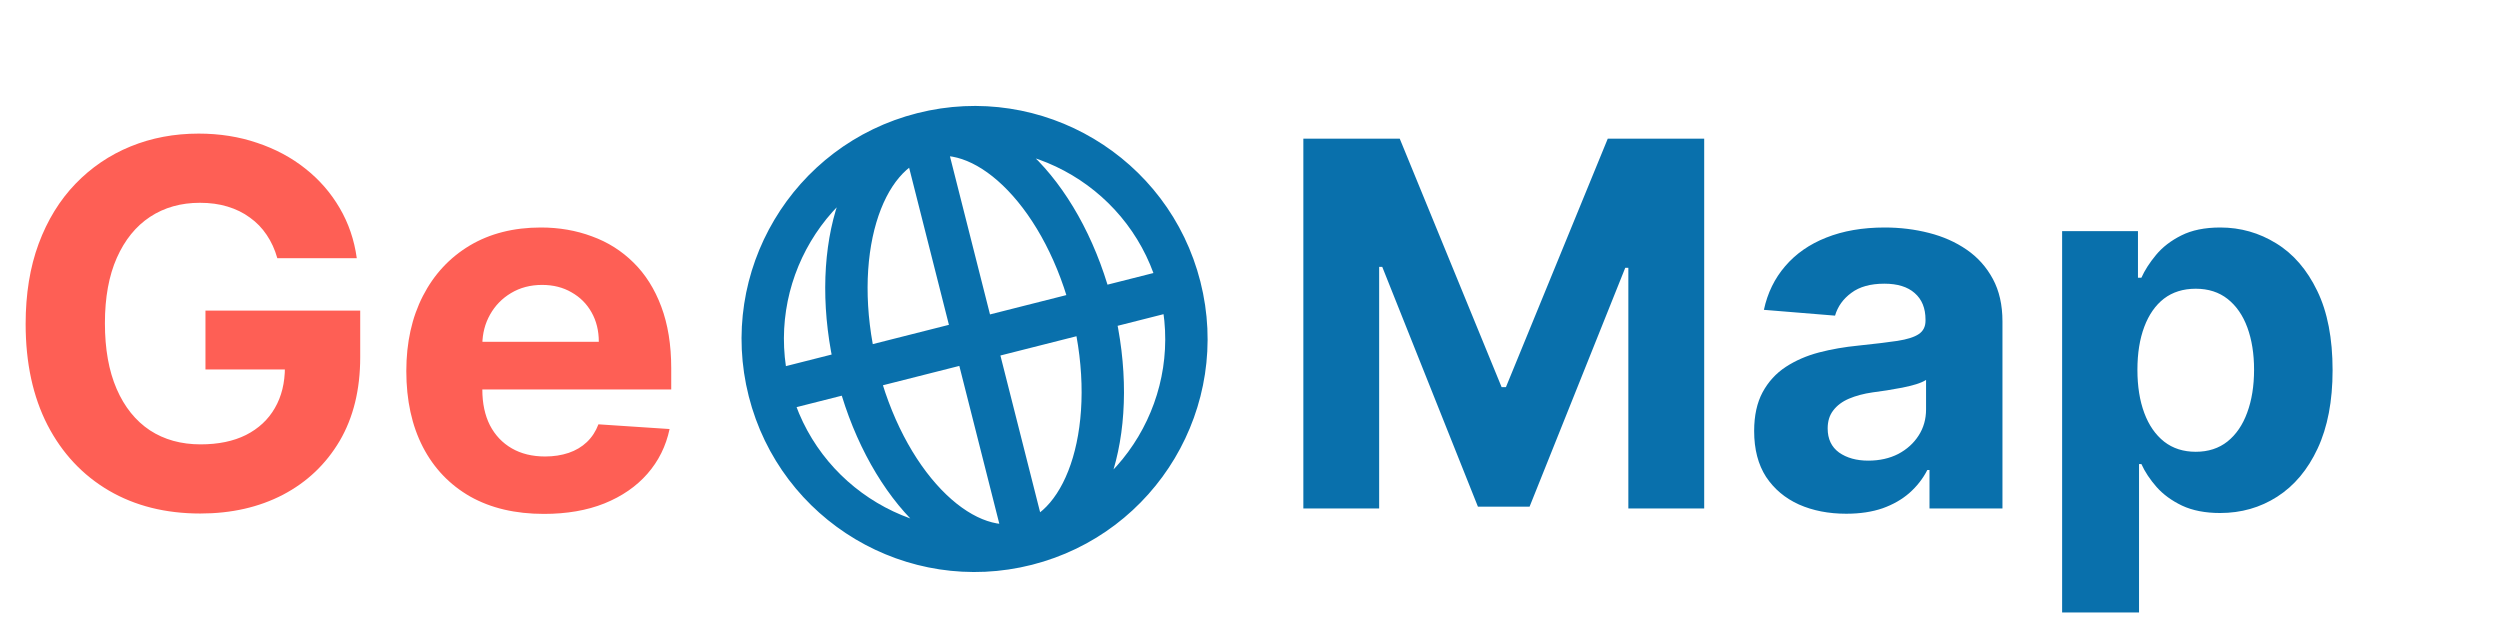 <svg width="59" height="15" viewBox="0 0 59 15" fill="none" xmlns="http://www.w3.org/2000/svg">
<path d="M6.545 6.094C6.486 5.886 6.402 5.703 6.294 5.544C6.186 5.382 6.054 5.246 5.898 5.135C5.744 5.021 5.568 4.935 5.369 4.875C5.173 4.815 4.956 4.786 4.717 4.786C4.271 4.786 3.879 4.896 3.541 5.118C3.206 5.339 2.945 5.662 2.757 6.085C2.57 6.506 2.476 7.02 2.476 7.628C2.476 8.236 2.568 8.753 2.753 9.179C2.938 9.605 3.199 9.93 3.537 10.155C3.875 10.376 4.274 10.487 4.734 10.487C5.152 10.487 5.509 10.413 5.804 10.266C6.102 10.115 6.33 9.903 6.486 9.631C6.645 9.358 6.724 9.036 6.724 8.663L7.099 8.719H4.849V7.33H8.501V8.429C8.501 9.196 8.339 9.855 8.016 10.406C7.692 10.954 7.246 11.378 6.678 11.676C6.109 11.972 5.459 12.119 4.726 12.119C3.908 12.119 3.189 11.939 2.57 11.578C1.95 11.214 1.467 10.699 1.121 10.031C0.777 9.361 0.605 8.565 0.605 7.645C0.605 6.938 0.707 6.307 0.912 5.753C1.119 5.196 1.409 4.724 1.781 4.338C2.153 3.952 2.587 3.658 3.081 3.456C3.575 3.254 4.111 3.153 4.688 3.153C5.182 3.153 5.642 3.226 6.068 3.371C6.494 3.513 6.872 3.714 7.202 3.976C7.534 4.237 7.805 4.548 8.016 4.909C8.226 5.267 8.361 5.662 8.42 6.094H6.545ZM12.836 12.128C12.163 12.128 11.584 11.992 11.098 11.719C10.615 11.443 10.242 11.054 9.981 10.551C9.72 10.046 9.589 9.447 9.589 8.757C9.589 8.084 9.72 7.493 9.981 6.984C10.242 6.476 10.61 6.08 11.085 5.795C11.562 5.511 12.122 5.369 12.764 5.369C13.196 5.369 13.598 5.439 13.97 5.578C14.345 5.714 14.671 5.92 14.95 6.196C15.231 6.472 15.45 6.818 15.606 7.236C15.762 7.651 15.841 8.136 15.841 8.693V9.192H10.314V8.067H14.132C14.132 7.805 14.075 7.574 13.961 7.372C13.848 7.17 13.69 7.013 13.488 6.899C13.289 6.783 13.058 6.724 12.794 6.724C12.518 6.724 12.274 6.788 12.061 6.916C11.851 7.041 11.686 7.21 11.566 7.423C11.447 7.634 11.386 7.868 11.383 8.126V9.196C11.383 9.52 11.443 9.8 11.562 10.036C11.684 10.271 11.856 10.453 12.078 10.581C12.299 10.709 12.562 10.773 12.866 10.773C13.068 10.773 13.252 10.744 13.42 10.688C13.588 10.631 13.731 10.546 13.851 10.432C13.97 10.318 14.061 10.179 14.123 10.014L15.802 10.125C15.717 10.528 15.542 10.881 15.278 11.182C15.017 11.48 14.679 11.713 14.264 11.881C13.852 12.046 13.376 12.128 12.836 12.128Z" fill="#FE5F55"/>
<path d="M30.759 3.273H33.034L35.438 9.136H35.54L37.943 3.273H40.219V12H38.429V6.32H38.356L36.098 11.957H34.879L32.621 6.298H32.548V12H30.759V3.273ZM43.571 12.124C43.154 12.124 42.782 12.051 42.455 11.906C42.128 11.758 41.87 11.541 41.679 11.254C41.492 10.964 41.398 10.604 41.398 10.172C41.398 9.808 41.465 9.503 41.598 9.256C41.732 9.009 41.914 8.81 42.144 8.659C42.374 8.509 42.635 8.395 42.928 8.318C43.223 8.241 43.533 8.188 43.857 8.156C44.238 8.116 44.544 8.08 44.777 8.045C45.01 8.009 45.179 7.955 45.284 7.884C45.39 7.812 45.442 7.707 45.442 7.568V7.543C45.442 7.273 45.357 7.064 45.186 6.916C45.019 6.768 44.78 6.695 44.471 6.695C44.144 6.695 43.884 6.767 43.691 6.912C43.498 7.054 43.37 7.233 43.307 7.449L41.628 7.312C41.713 6.915 41.881 6.571 42.131 6.281C42.381 5.989 42.703 5.764 43.098 5.608C43.496 5.449 43.956 5.369 44.479 5.369C44.843 5.369 45.191 5.412 45.523 5.497C45.858 5.582 46.155 5.714 46.414 5.893C46.675 6.072 46.881 6.303 47.032 6.584C47.182 6.862 47.258 7.196 47.258 7.585V12H45.536V11.092H45.485C45.38 11.297 45.239 11.477 45.063 11.633C44.887 11.787 44.675 11.908 44.428 11.996C44.181 12.081 43.895 12.124 43.571 12.124ZM44.091 10.871C44.358 10.871 44.594 10.818 44.799 10.713C45.003 10.605 45.164 10.46 45.28 10.278C45.397 10.097 45.455 9.891 45.455 9.661V8.966C45.398 9.003 45.32 9.037 45.221 9.068C45.124 9.097 45.015 9.124 44.892 9.149C44.77 9.172 44.648 9.193 44.526 9.213C44.404 9.23 44.293 9.246 44.194 9.26C43.98 9.291 43.794 9.341 43.635 9.409C43.476 9.477 43.353 9.57 43.265 9.686C43.176 9.8 43.133 9.942 43.133 10.112C43.133 10.359 43.222 10.548 43.401 10.679C43.583 10.807 43.813 10.871 44.091 10.871ZM48.666 14.454V5.455H50.456V6.554H50.537C50.616 6.378 50.731 6.199 50.882 6.017C51.035 5.832 51.234 5.679 51.478 5.557C51.725 5.432 52.032 5.369 52.399 5.369C52.876 5.369 53.316 5.494 53.72 5.744C54.123 5.991 54.446 6.365 54.687 6.865C54.929 7.362 55.049 7.986 55.049 8.736C55.049 9.466 54.931 10.082 54.696 10.585C54.463 11.085 54.145 11.464 53.741 11.723C53.341 11.979 52.892 12.107 52.395 12.107C52.042 12.107 51.742 12.048 51.495 11.932C51.251 11.815 51.051 11.669 50.895 11.493C50.738 11.314 50.619 11.133 50.537 10.952H50.481V14.454H48.666ZM50.443 8.727C50.443 9.116 50.497 9.456 50.605 9.746C50.713 10.036 50.869 10.261 51.074 10.423C51.278 10.582 51.527 10.662 51.819 10.662C52.115 10.662 52.365 10.581 52.569 10.419C52.774 10.254 52.929 10.027 53.034 9.737C53.142 9.445 53.196 9.108 53.196 8.727C53.196 8.349 53.143 8.017 53.038 7.73C52.933 7.443 52.778 7.219 52.574 7.057C52.369 6.895 52.117 6.814 51.819 6.814C51.524 6.814 51.274 6.892 51.069 7.048C50.867 7.205 50.713 7.426 50.605 7.713C50.497 8 50.443 8.338 50.443 8.727Z" fill="#0970AC"/>
<path d="M24.223 12.848L21.77 3.164M27.838 6.803L18.154 9.256M27.845 6.771C28.524 9.447 26.905 12.167 24.229 12.845C21.553 13.524 18.833 11.905 18.155 9.229C17.476 6.553 19.095 3.833 21.771 3.155C24.447 2.476 27.167 4.095 27.845 6.771ZM25.791 7.346C26.436 9.998 25.709 12.451 24.168 12.826C22.627 13.2 20.855 11.355 20.21 8.703C19.566 6.052 20.292 3.599 21.833 3.224C23.374 2.849 25.146 4.695 25.791 7.346Z" stroke="#0970AC"/>
</svg>
